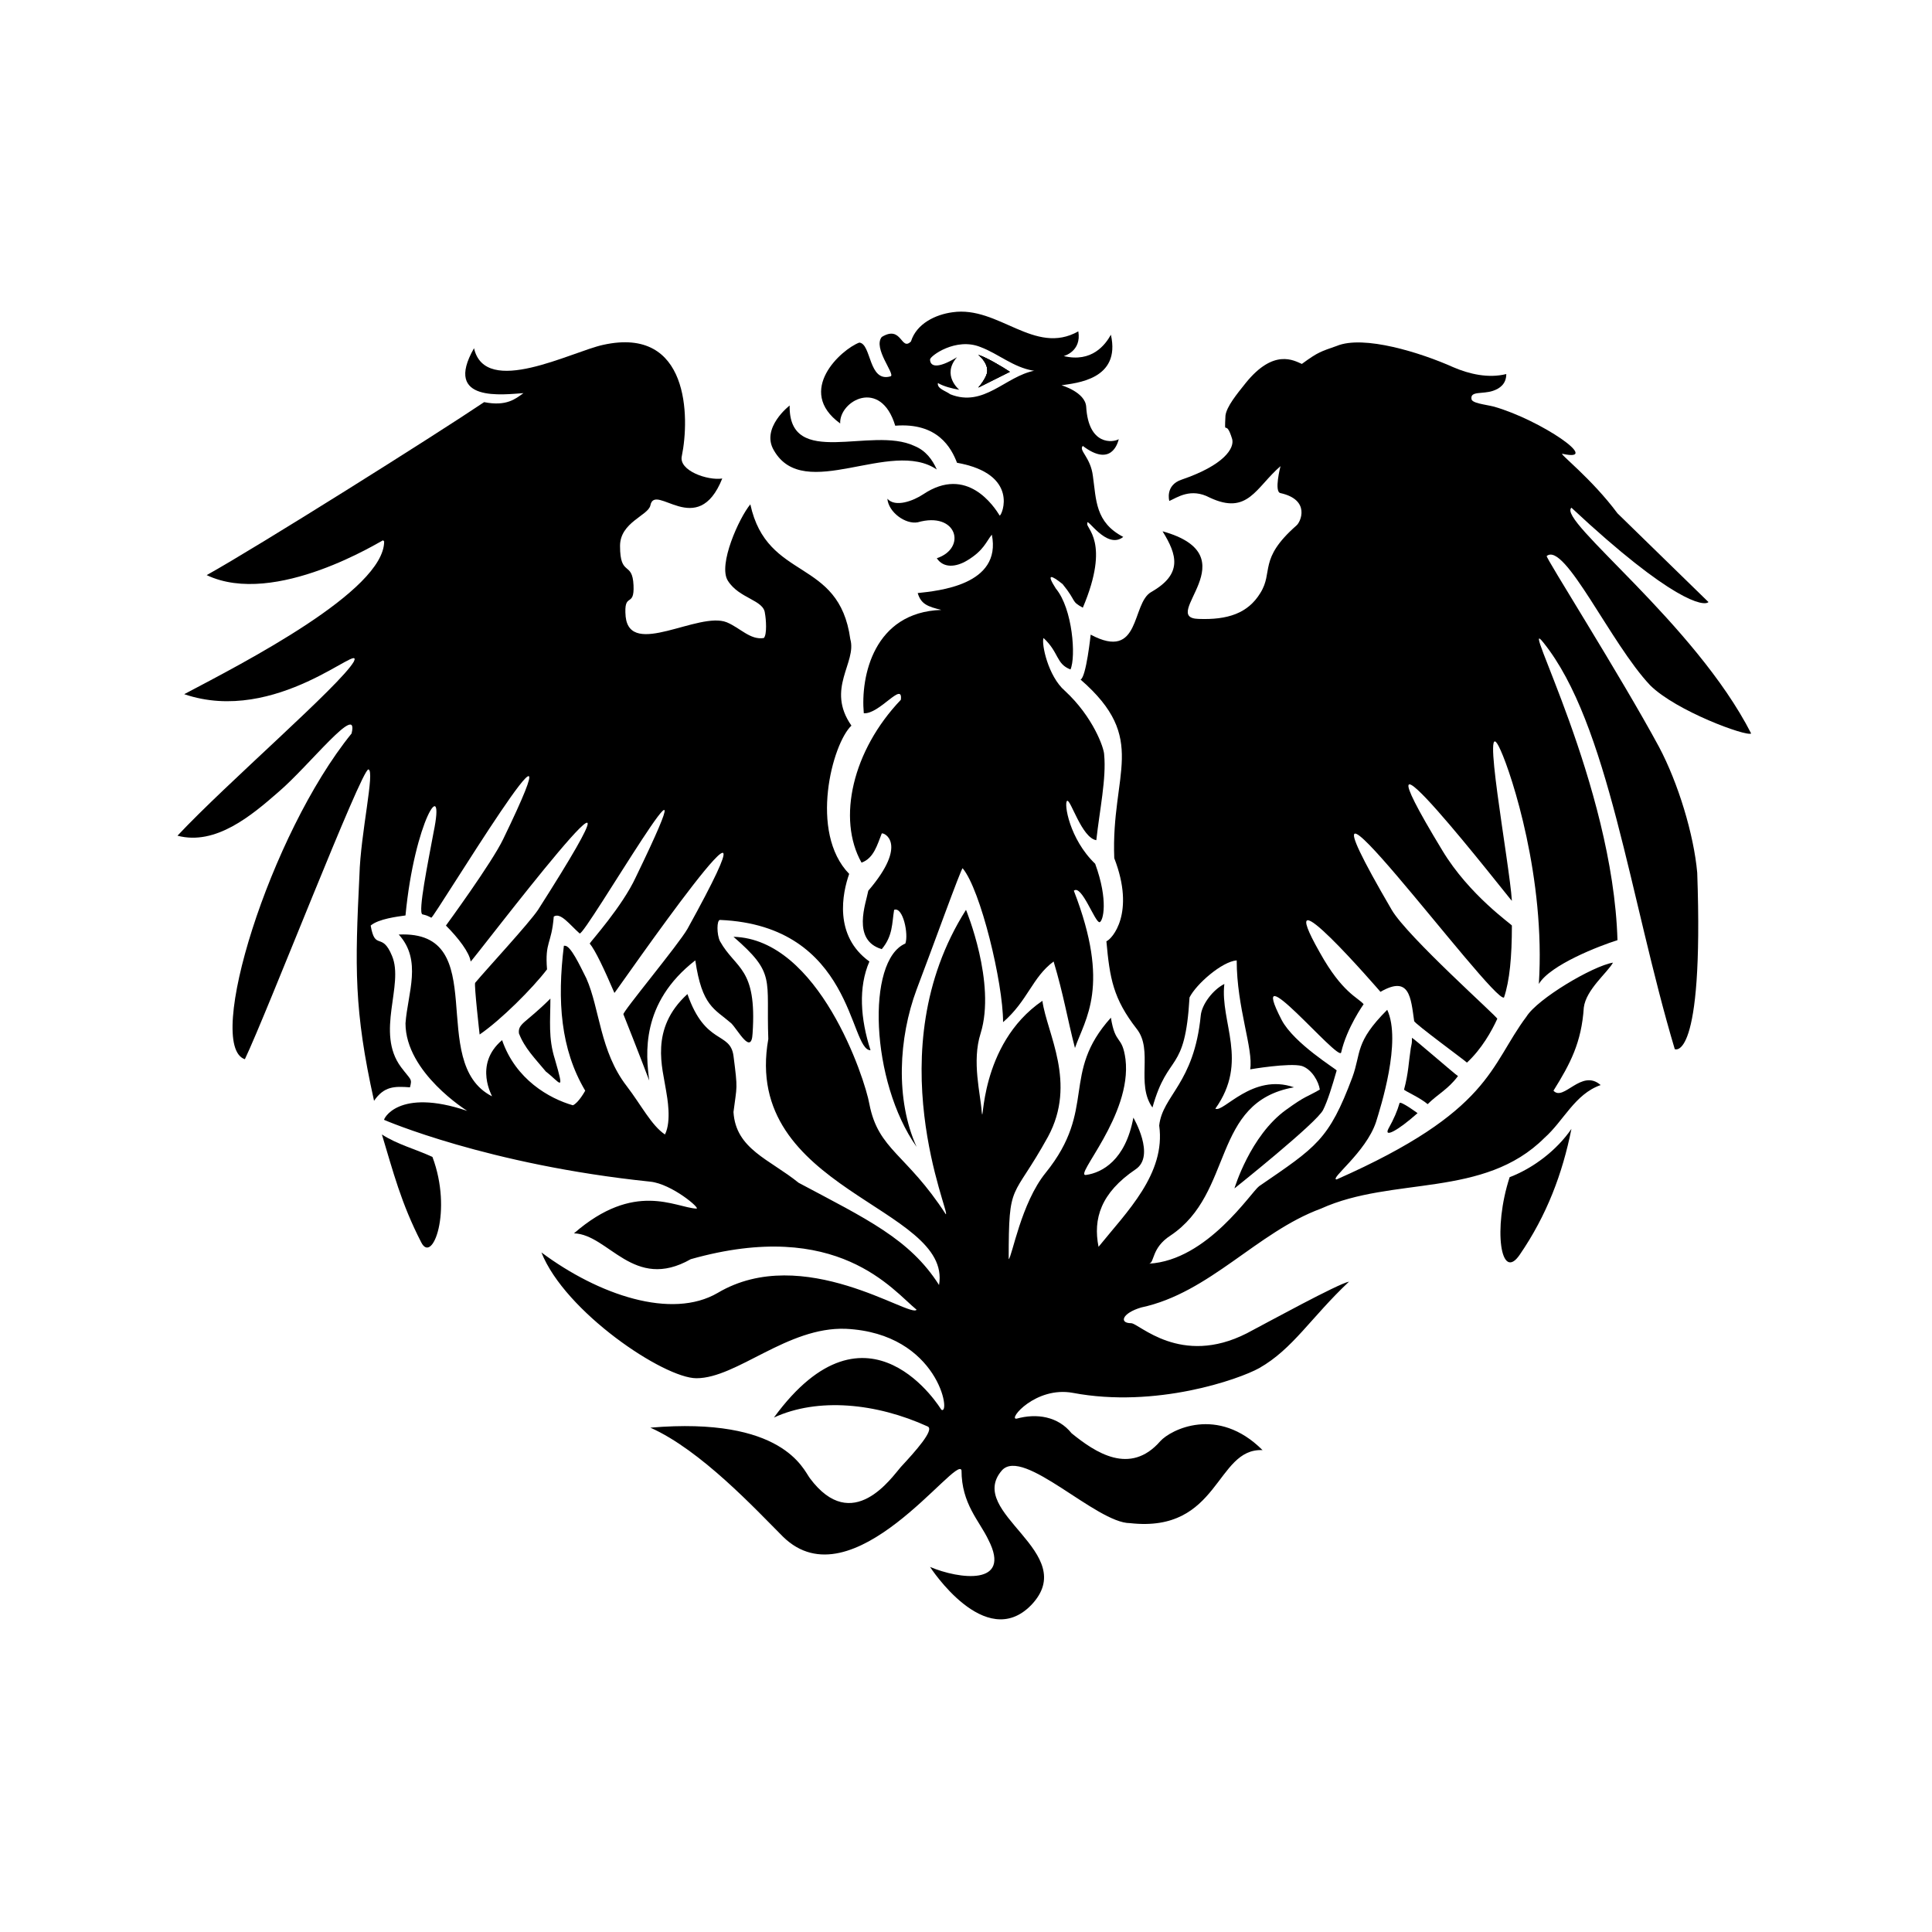 <svg xmlns="http://www.w3.org/2000/svg" width="172" height="172" viewBox="0 0 172 172">
<g>
	<path d="M36.5,96.8c0.2-0.8,0.1-0.6-0.8-1.8c-2.3-3.1,0.3-7.3-0.8-9.9c-0.9-2.2-1.5-0.4-1.9-2.7c0.7-0.6,2.4-0.8,3.1-0.9
		c0.8-8.4,3.6-12.7,2.5-7.4c-0.5,2.7-1.4,7.1-1,7.3c0.4,0.1,0.4,0.1,0.8,0.3c0.2,0.1,14.1-22.9,6.4-7c-1,2.1-5.1,7.7-5.1,7.7
		c1.1,1.1,2.1,2.4,2.2,3.2c0,0.2,18.7-24.5,6-4.6c-0.8,1.2-4.6,5.3-5.6,6.5c-0.1,0.2,0.4,4.6,0.4,4.6c1.9-1.3,4.7-4.1,6-5.8
		c-0.2-2.5,0.4-2.2,0.6-4.7c0.6-0.4,1.4,0.7,2.3,1.5c0.4,0.4,12.8-21.1,5-5c-1.2,2.6-4,5.7-4.1,5.9c0.5,0.6,1.3,2.3,2.2,4.4
		c0,0.1,16.5-23.8,6.5-5.7c-0.8,1.4-5.8,7.4-5.7,7.6c1.2,3,2.3,5.9,2.3,5.9c-0.3-2.3-0.8-6.9,4.1-10.7c0.6,4.1,1.7,4.3,3.2,5.6
		c0.6,0.6,1.8,2.9,1.9,0.9c0.4-5.9-1.5-5.7-2.9-8.2c-0.3-0.6-0.3-1.9,0-1.9C76,82.4,75.6,93.5,77.5,93.5c-0.9-2.8-1.1-5.6-0.1-7.9
		c-3.2-2.3-2.4-6.1-1.8-7.8c-3.6-3.7-1.5-11.6,0.2-13.2c-2.3-3.3,0.5-5.6-0.1-7.7c-1-7.3-7.4-5.1-8.9-12c-1,1.2-2.9,5.4-2,6.8
		c1,1.6,3.2,1.7,3.3,2.9c0.1,0.5,0.2,1.9-0.1,2.2c-1.2,0.2-2.1-0.9-3.3-1.4c-2.5-1-8.6,3.2-9-0.5c-0.2-2.3,0.8-0.7,0.7-2.8
		c-0.1-2.2-1.2-0.7-1.2-3.5c0-2.1,2.5-2.7,2.7-3.6c0.4-2.1,4.2,3.1,6.4-2.4c-1.3,0.2-3.9-0.7-3.6-2c0.7-3.4,0.7-11.6-7-9.9
		c-2.8,0.6-10.5,4.7-11.5,0.3c-2.8,4.9,2.7,4.1,4.4,4c-0.7,0.5-1.5,1.2-3.5,0.8c-4.3,2.9-20.2,12.9-24.7,15.4
		c6.1,2.9,15.6-3.1,15.7-3.1l0.1,0.1c0,4.4-12.5,10.8-17.8,13.6c8.2,2.8,16-4.8,15.1-2.9C30.3,61,20.2,69.7,15.8,74.4
		c3.4,0.9,6.6-1.8,9-3.9c2.7-2.3,7.2-8.1,6.5-5.2c-7.3,9-13.1,27.8-9.5,29c2-4.2,10.4-25.9,11-25.8c0.6,0.1-0.7,5.7-0.8,9.4
		c-0.4,8.2-0.5,12,1.3,20.1C34.2,96.7,35.1,96.7,36.5,96.8z"/>
	<path d="M83.4,41.8c-0.4-0.9-1-1.7-2-2.1c-3.8-1.8-11.2,2.1-11.1-3.6c0,0-2.6,2-1.4,4C71.6,44.8,79.3,39,83.4,41.8z"/>
	<path d="M49,88.9c-2.2,2.2-2.9,2.2-2.8,3.1c0.5,1.3,1.4,2.2,2.4,3.4c1.3,1,1.7,2,0.8-1.1C48.8,92.4,49,90.9,49,88.9z"/>
	<path d="M89.9,33.1c-0.6-0.4-2.1-1.3-2.8-1.5c0,0,0.8,0.6,0.8,1.4c0,0.6-0.8,1.5-0.8,1.5L89.9,33.1z"/>
	<path d="M134.4,104.8c-1.5,4.6-0.8,9.4,0.9,6.9c2.4-3.5,3.8-7.2,4.6-11.2C138.6,102.4,136.5,104,134.4,104.8z"/>
	<path d="M34,101c1,3.3,1.7,6.1,3.5,9.6c1,2,2.8-2.8,1-7.6C37,102.3,35.4,101.9,34,101z"/>
	<path d="M129.8,95.8c-0.2-0.1-4.1-3.5-4.1-3.4c0,0.5,0,0.4-0.1,0.9c-0.2,1.3-0.2,2.2-0.6,3.7c0,0.1,1.4,0.7,2.1,1.3
		C128,97.4,128.9,97,129.8,95.8z"/>
	<path d="M123.6,100.5c-0.4,0.8,0.8,0.2,2.6-1.4c0,0-1.5-1.1-1.6-0.9C124.4,98.9,124.1,99.6,123.6,100.5z"/>
	<path d="M147.7,66.5c-3.4-6.3-10.2-17-10-17c1.6-1.3,5.7,7.8,9.2,11.5c2.3,2.3,8.6,4.6,9,4.3c-5-9.8-17.3-19-16-20.1
		c9,8.4,11.8,8.8,12.2,8.4l-8.1-7.9c-2.3-3.1-5.3-5.4-4.9-5.3c3.6,0.8-1.9-3-6.1-4.2c-0.8-0.2-2-0.3-2-0.7c-0.1-0.7,1-0.4,1.9-0.7
		c0.6-0.2,1.2-0.6,1.2-1.5c-1.6,0.4-3.3,0-4.7-0.6c-2.9-1.3-8-2.9-10.4-1.9c-1.4,0.5-1.6,0.5-3.1,1.6c-0.7-0.3-2.5-1.4-5,1.7
		c-0.8,1-1.7,2.1-1.8,2.9c-0.1,2.1,0,0.1,0.6,2.1c0.2,0.8-0.7,2.3-4.5,3.6c-1.5,0.5-1.1,1.9-1.1,1.9c0.7-0.3,1.9-1.2,3.6-0.3
		c3.4,1.6,4.1-0.9,6.3-2.8c0,0-0.6,2.3,0,2.4c2.7,0.6,1.8,2.6,1.4,2.9c-3.4,3-2,4.1-3.2,6c-1.1,1.8-2.9,2.4-5.5,2.3
		c-3.6-0.1,4.7-5.6-3.2-7.8c1.3,2.1,1.8,3.8-1,5.4c-1.8,1-0.9,6.2-5.4,3.8c0,0-0.4,3.8-0.9,4c6.1,5.3,2.7,8.3,3,15.9
		c1.9,4.9-0.2,7.2-0.7,7.4c0.3,3.3,0.6,5.1,2.7,7.8c1.5,1.9-0.1,4.9,1.4,7c1.4-5,2.9-2.9,3.3-9.8c0.6-1.2,2.9-3.2,4.2-3.3
		c0,4.2,1.5,7.9,1.2,9.7c0,0,3.5-0.6,4.6-0.3c0.9,0.3,1.5,1.4,1.6,2.1c-1.2,0.7-1.2,0.5-3,1.8c-3.2,2.3-4.6,7-4.6,7
		c0,0,7.4-5.9,7.9-7c0.4-0.8,0.8-2.1,1.2-3.5c0-0.1-3.8-2.4-4.9-4.5c-3.3-6.4,5.1,3.8,5.3,2.9c0.5-2.2,2-4.3,2-4.3
		c-0.5-0.6-1.9-1-3.9-4.6c-4.6-8.1,5.4,3.5,5.4,3.5c2.6-1.5,2.7,0.5,3,2.6c0,0.2,4.5,3.5,4.7,3.7c1.3-1.2,2.2-2.8,2.7-3.9
		c0.1-0.1-8-7.3-9.4-9.7c-11.2-19.2,9.1,8.5,10,7.8c0.5-1.5,0.7-3.6,0.7-6.4c0-0.1-3.8-2.7-6.2-6.7c-9.4-15.5,6.2,4.6,6.2,4.5
		c-0.2-3.3-2.9-17.7-1-13.4c1,2.2,4,11.4,3.4,20.8c1-1.7,5.4-3.4,7-3.9c-0.4-13.9-8.9-29.4-6.6-26.5c5.8,7.2,7.7,22.8,11.7,36.2
		c0,0,2.6,1.3,2-15.7C150.8,74.3,149.4,69.7,147.7,66.5z"/>
	<path d="M143.6,85.7c-1.8,0.3-6.7,3.2-7.7,4.8c-3.3,4.4-3.1,8.4-16.9,14.5c-0.7,0,2.6-2.4,3.5-5.1c0.4-1.3,2.3-7.2,1-10
		c-2.9,2.9-2.3,3.8-3.1,6c-2.1,5.6-3.2,6.2-8.3,9.7c-0.7,0.5-4.6,6.6-9.8,6.9c0.5-0.1,0.2-1.4,1.9-2.5c5.7-3.8,3.6-11.9,11-13.2
		c-3.7-1.3-6.3,2.3-7,1.9c3-4.2,0.4-7.7,0.8-11.1c-1,0.5-2,1.8-2.1,2.8c-0.6,6.1-3.4,7.1-3.7,9.8c0.6,4.3-2.9,7.7-5.4,10.8
		c-0.5-2.5,0.2-4.8,3.3-6.9c1.8-1.2-0.2-4.6-0.2-4.6c-0.7,3.8-2.8,4.9-4.2,5.1c-1.2,0.2,4.1-5.3,3.5-10.3c-0.3-2.2-0.9-1.2-1.3-3.7
		c-4.5,5-1.2,8.1-5.8,13.8c-2.2,2.7-3,7.5-3.3,7.7c0-7.1,0.3-5.1,3.5-10.9c2.6-4.8-0.1-9.2-0.5-12.1c-5.7,3.9-5.2,11.5-5.4,9.9
		c-0.1-1.6-0.9-4.5-0.1-7C88.7,87.5,86,81,86,81c-8,12.6-1.3,27.2-1.8,27.1c-3.5-5.4-6-5.7-6.8-9.8c-0.4-2.3-4.5-14.7-12.1-14.9
		c3.8,3.3,2.9,3.7,3.1,9.1c-2.4,13.5,16.4,14.9,15.2,21.9c-2.6-4.1-6.5-5.9-12.5-9.1c-2.6-2.1-5.6-3-5.8-6.3c0.3-2.4,0.4-1.9,0-5
		c-0.3-2.2-2.5-0.9-4.1-5.5c-3.4,3.1-2.2,6.6-1.9,8.6c0.1,0.6,0.5,2.7-0.1,3.9c-1.2-0.8-2.1-2.6-3.4-4.3c-2.4-3.1-2.4-6.9-3.6-9.6
		c-0.6-1.2-1.4-2.9-1.9-2.9l-0.1,0c-0.6,4.9-0.3,9.2,1.9,12.9c0,0-0.6,1.1-1.1,1.3c-2.1-0.6-5.1-2.3-6.3-5.8c-2.6,2.2-0.8,5.1-0.9,5
		c-5.9-3,0.1-14.8-8.3-14.4c2.1,2.3,0.8,5.2,0.6,7.9c0,4.4,5.5,7.8,5.5,7.8c-6.2-2.1-7.5,0.8-7.4,0.8c0,0,9.2,4,23.7,5.5
		c1.9,0.2,4.5,2.4,4.1,2.4c-1.9-0.1-5.5-2.5-10.9,2.2c3.1,0.1,5.3,5.2,10.4,2.3c13.1-3.7,18,2.8,20.1,4.5c-0.5,0.8-10.1-6-17.7-1.5
		c-4.1,2.4-10.6,0.2-15.7-3.6c2.1,5.3,10.9,11.2,13.8,11.2c3.6,0,8.1-4.6,13.3-4.4c8.3,0.4,9.4,7.8,8.5,7.2c0,0-6.5-10.8-14.9,0.7
		c3.9-1.8,9.1-1.3,13.7,0.8c0.6,0.3-1.1,2.2-2.4,3.6c-0.8,0.9-4.3,6.1-8.1,1c-0.6-0.8-2.4-5.5-14.2-4.5c4.5,2,9.4,7.3,11.8,9.7
		c6.2,6.1,15.5-7.4,15.9-5.9c0,3,1.6,4.5,2.4,6.2c2.1,4.1-2.6,3.5-5.2,2.4c0,0,4.9,7.6,9,3.4c4.5-4.7-5.9-8.2-2.6-12
		c1.9-2.1,8.4,4.7,11.4,4.7c8,0.9,7.6-6.7,11.8-6.5c-4-4-8.2-1.8-9.1-0.8c-2.7,3.1-5.8,1-7.9-0.7c-1.2-1.5-3.1-1.8-4.9-1.3
		c-0.8,0.1,1.7-2.9,5-2.3c7.4,1.4,14.8-1.2,16.6-2.2c3-1.7,4.6-4.5,8-7.7c-1,0.2-7.2,3.6-9.1,4.6c-5.9,3-9.6-0.9-10.3-0.9
		c-1.1,0-0.8-0.9,0.9-1.4c6.1-1.3,10.3-6.7,16-8.8c6.4-2.9,14.5-0.9,19.9-6.3c1.7-1.5,2.7-3.9,5-4.7c-1.7-1.5-3.3,1.5-4.2,0.5
		c1.5-2.4,2.5-4.3,2.7-7.4C141.2,88.1,143.1,86.6,143.6,85.7z"/>
	<g>
		<path d="M87.9,33c0,0.6-0.8,1.5-0.8,1.5l2.8-1.4c-0.6-0.4-2.1-1.3-2.8-1.5C87.1,31.6,87.9,32.2,87.9,33z"/>
		<g>
			<path d="M87.9,33c0,0.6-0.8,1.5-0.8,1.5l2.8-1.4c-0.6-0.4-2.1-1.3-2.8-1.5C87.1,31.6,87.9,32.2,87.9,33z"/>
			<g>
				<path d="M87.9,33c0,0.6-0.8,1.5-0.8,1.5l2.8-1.4c-0.6-0.4-2.1-1.3-2.8-1.5C87.1,31.6,87.9,32.2,87.9,33z"/>
				<path d="M100,47.8c-2.5-1.3-2.4-3.3-2.7-5.4c-0.2-1.7-1.3-2.3-0.9-2.7c2.5,1.9,3.1-0.2,3.2-0.6c-0.5,0.3-2.7,0.6-2.9-2.9
					c-0.1-1.3-2.2-1.9-2.2-1.9c1.3-0.2,5.3-0.5,4.4-4.5c-0.5,0.9-1.7,2.5-4.2,1.9c0,0,1.6-0.4,1.3-2.2c-3.9,2.2-7.1-2.3-11.2-1.7
					c-1.5,0.2-3.2,1-3.7,2.6c-0.9,0.9-0.8-1.5-2.6-0.4c-0.8,1,1.2,3.3,0.8,3.5c-2,0.6-1.7-2.9-2.8-3c-1.6,0.6-5.7,4.3-1.7,7.2
					c-0.1-2,3.6-4.1,4.9,0.2c3.8-0.3,5,2,5.5,3.3c5.6,1,4,4.7,3.8,4.7c-0.5-0.8-2.9-4.5-6.8-1.9c-0.9,0.6-2.5,1.2-3.2,0.4
					c0.1,1.2,1.6,2.3,2.7,2.1c3.5-1,4.4,2.3,1.7,3.2c0.6,0.9,1.7,0.8,2.7,0.2c1.5-0.9,1.7-1.7,2.2-2.3c0.9,4.5-4.8,5-6.6,5.2
					c0.3,1,0.9,1.2,2.1,1.5c-6,0.2-7.2,5.9-6.9,9.2c1.4,0.1,3.5-2.9,3.3-1.2c-4.3,4.5-5.7,10.6-3.5,14.5c1.1-0.4,1.4-1.6,1.8-2.6
					c0.2-0.1,2.4,0.9-1.2,5.1c-0.2,1.1-1.5,4.4,1.2,5.2c1-1.2,0.9-2.3,1.1-3.5c0.8-0.3,1.3,2.2,1,3c-3.5,1.5-3.1,12.3,1,18.1
					c-1.9-4.2-1.6-9.7,0-14c1.3-3.4,4-10.9,4.1-10.8c1.6,1.9,3.6,10.2,3.6,13.7c2.2-1.9,2.6-4,4.5-5.4c0.9,3,1.2,5,1.9,7.7
					c0.9-2.6,3.2-5.5-0.1-14c0.7-0.6,1.9,2.9,2.3,2.8c0.3-0.1,0.8-1.9-0.4-5.2c-2.3-2.2-2.8-5.4-2.5-5.6c0.3-0.2,1.3,3.3,2.6,3.5
					c0.3-2.7,0.9-5.5,0.7-7.6c0-0.6-1-3.4-3.5-5.7c-1.5-1.3-2.1-4.2-1.9-4.7c1.4,1.3,1.1,2.3,2.4,2.8c0.5-1.1,0.2-5.4-1.3-7.2
					c-0.9-1.4-0.4-1.2,0.6-0.4c1.3,1.6,0.7,1.5,1.8,2.1c2.5-5.9,0.2-7.1,0.4-7.5C96.7,45.9,98.5,49,100,47.8z M92.1,33
					c-2.6,0.5-4.5,3.3-7.5,2.1c-0.4-0.3-1.2-0.5-1.1-1c0.5,0.3,1.3,0.5,1.9,0.6c0,0-1.6-1.3-0.2-2.9c-1.8,1.1-2.4,0.8-2.4,0.2
					c0-0.3,2.3-2,4.5-1.1c1.6,0.6,2.9,1.8,4.7,2.1V33z"/>
			</g>
		</g>
	</g>
</g>
</svg>
